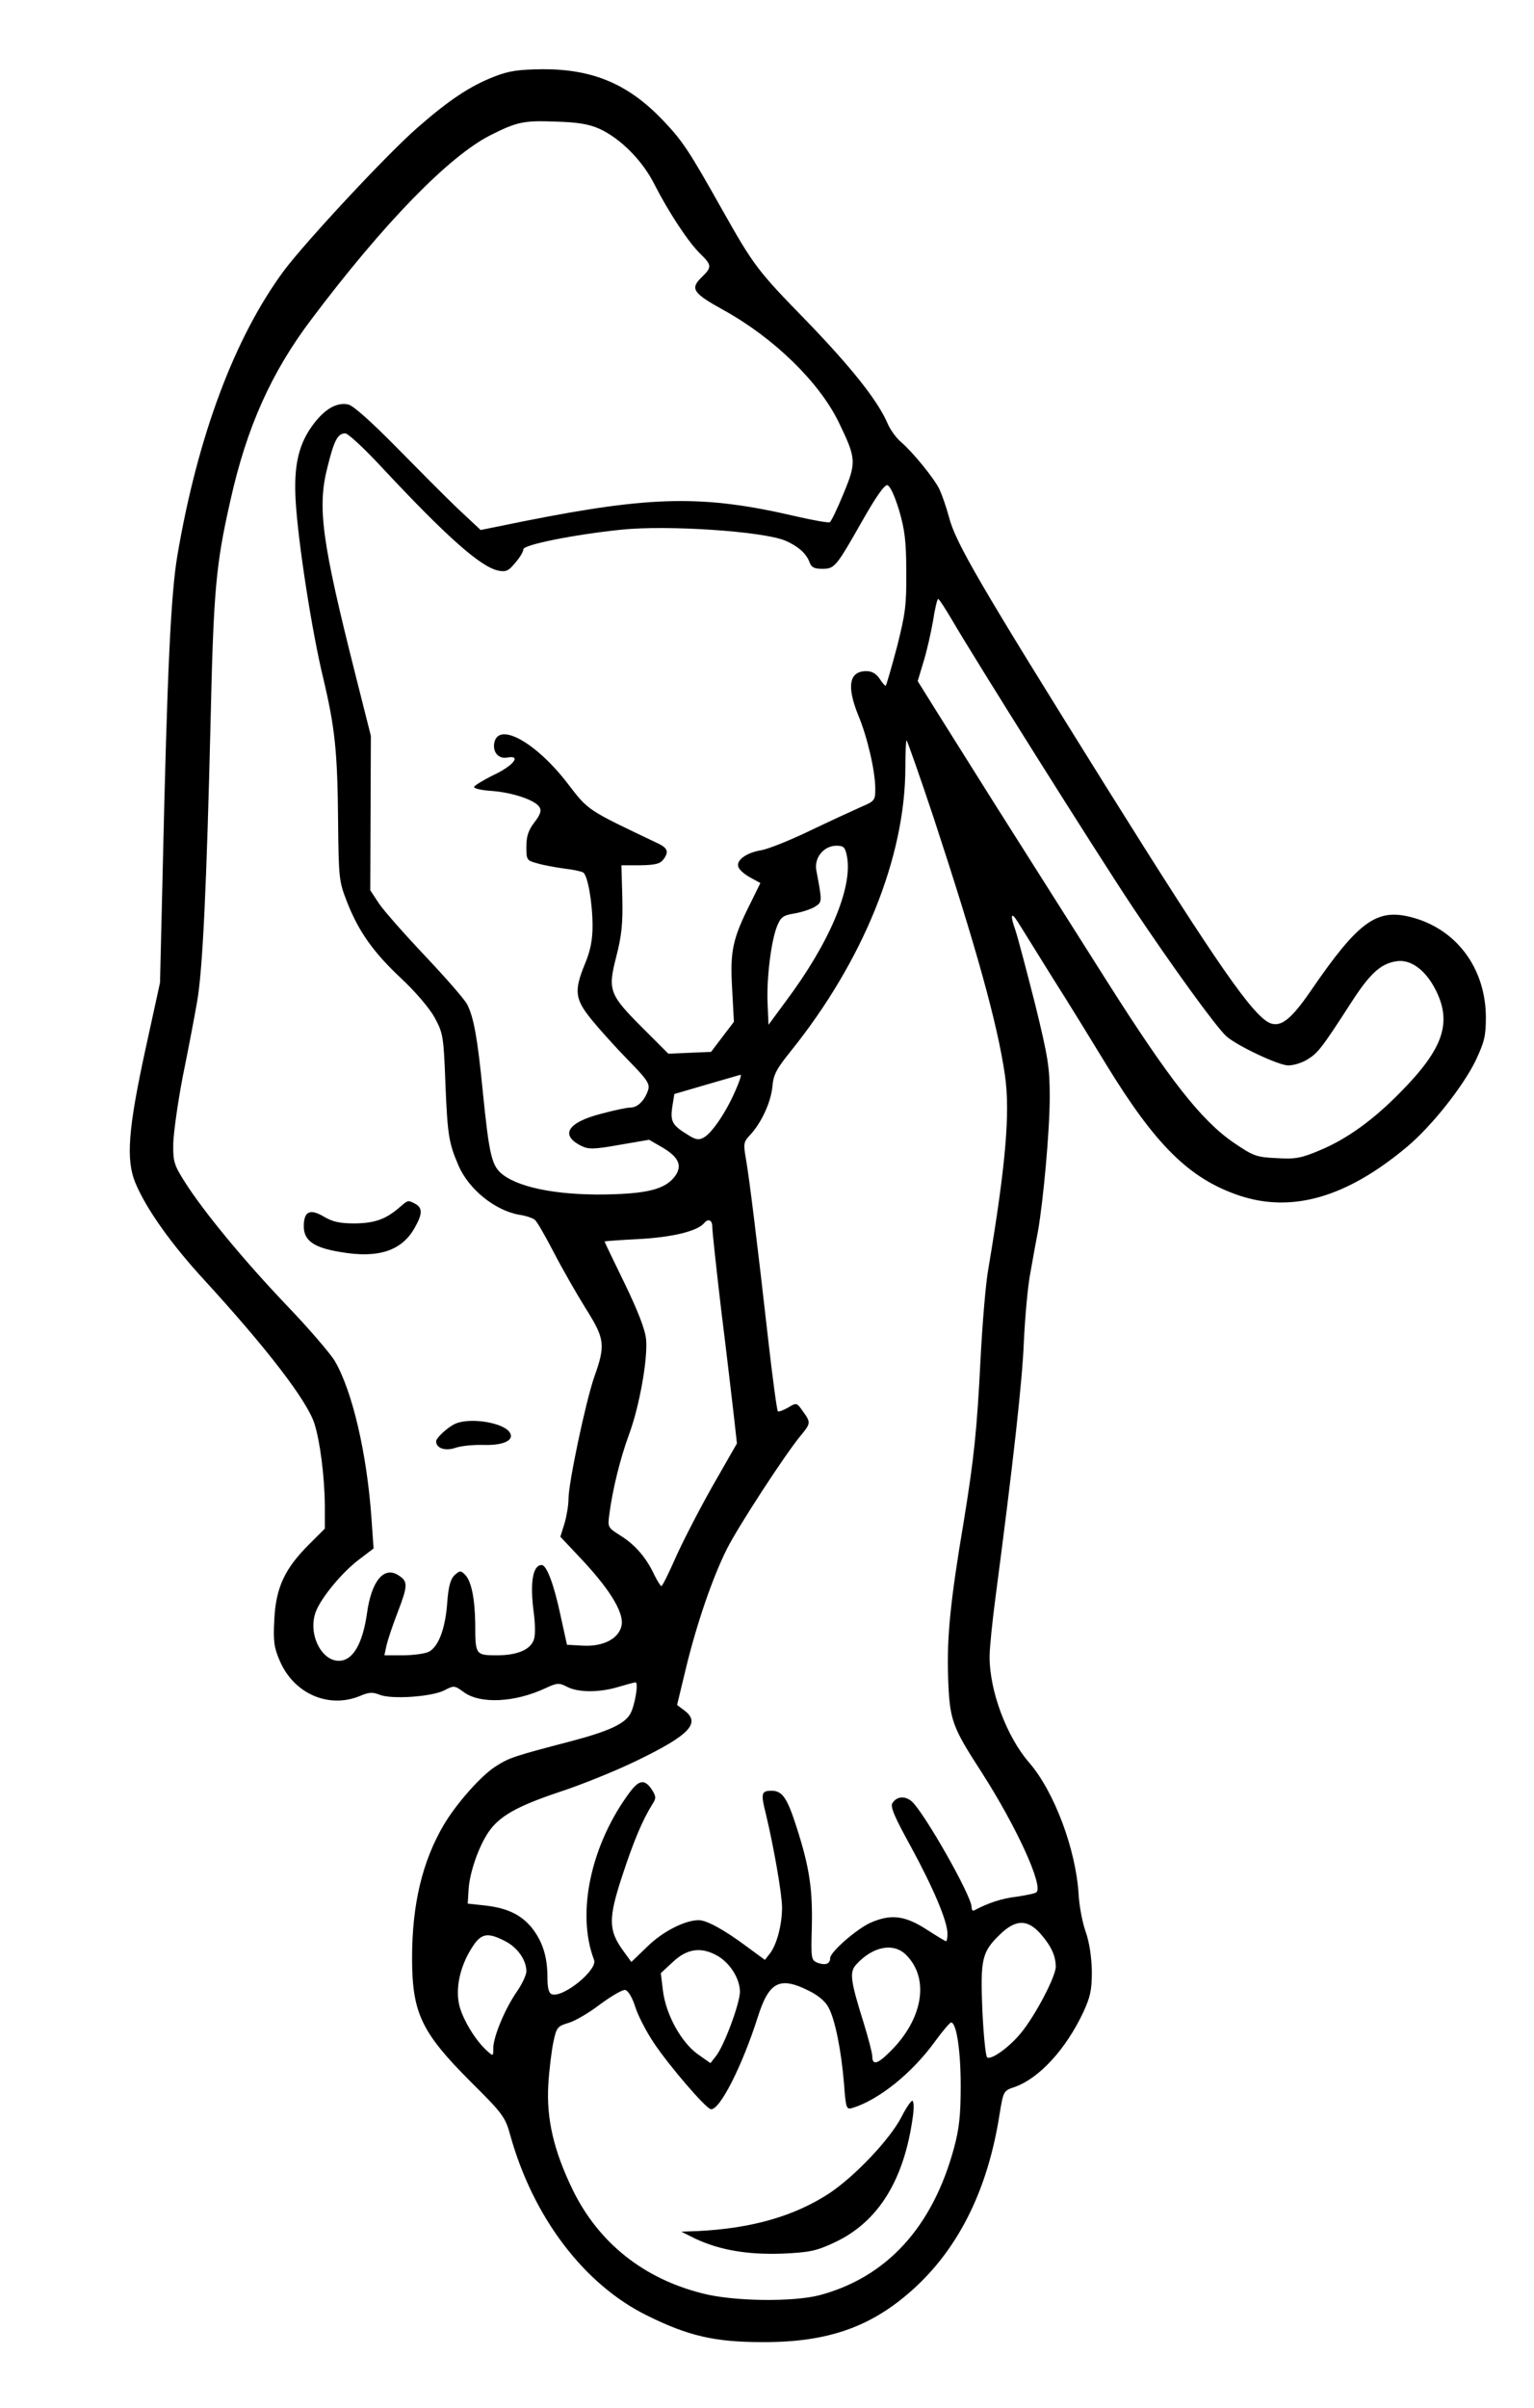<?xml version="1.0" standalone="no"?>
<!DOCTYPE svg PUBLIC "-//W3C//DTD SVG 20010904//EN"
 "http://www.w3.org/TR/2001/REC-SVG-20010904/DTD/svg10.dtd">
<svg version="1.0" xmlns="http://www.w3.org/2000/svg"
 width="510pt" height="800pt" viewBox="0 0 510 800"
 preserveAspectRatio="xMidYMid meet">

<g transform="translate(0,800) scale(0.1,-0.1)"
fill="#000000" stroke="none">
<path d="M1642 7745 c-79 -31 -149 -77 -255 -170 -99 -86 -369 -376 -442 -473
-164 -221 -287 -548 -355 -946 -22 -129 -34 -382 -49 -1046 l-9 -375 -47 -215
c-59 -270 -67 -373 -35 -450 36 -87 121 -206 231 -325 205 -224 338 -396 364
-474 19 -59 34 -176 35 -273 l0 -77 -54 -54 c-79 -79 -109 -142 -114 -248 -4
-72 -1 -93 18 -137 47 -110 163 -160 267 -117 30 13 43 13 65 4 39 -16 174 -7
216 15 31 16 33 16 62 -5 55 -42 172 -36 274 12 39 18 45 18 72 4 37 -19 107
-19 170 0 27 8 52 15 57 15 11 0 -3 -82 -19 -107 -20 -32 -73 -56 -194 -88
-191 -50 -207 -55 -252 -84 -49 -31 -131 -124 -173 -195 -71 -121 -105 -264
-105 -441 0 -184 31 -248 196 -413 106 -105 114 -117 130 -175 76 -274 246
-498 456 -601 137 -68 226 -88 383 -88 222 -1 369 53 510 184 147 137 240 329
278 572 13 79 13 79 51 92 80 28 169 124 227 247 24 52 29 74 29 137 -1 48 -8
95 -20 130 -11 30 -22 87 -24 126 -9 149 -81 341 -164 437 -75 86 -132 238
-132 352 0 28 9 118 20 200 58 441 89 716 94 848 4 82 13 185 22 230 8 45 19
107 25 137 18 103 39 335 39 445 0 98 -5 131 -49 310 -28 110 -57 220 -65 244
-18 50 -15 64 7 29 8 -12 59 -95 114 -183 56 -88 137 -220 182 -294 163 -266
275 -377 440 -433 176 -59 357 -7 557 160 81 67 187 200 230 288 29 62 34 81
34 145 -1 163 -99 294 -250 332 -114 29 -175 -16 -332 -245 -64 -93 -98 -121
-134 -108 -57 22 -175 192 -546 785 -424 679 -501 812 -523 897 -9 34 -24 76
-32 93 -19 38 -88 122 -126 155 -17 14 -38 43 -47 65 -33 76 -123 188 -269
339 -163 167 -175 183 -281 371 -108 192 -129 224 -190 289 -117 125 -235 176
-404 176 -82 -1 -113 -5 -164 -25z m351 -173 c70 -32 144 -106 184 -187 46
-90 113 -192 152 -229 37 -36 38 -44 6 -75 -42 -40 -33 -54 70 -111 167 -92
318 -239 383 -372 59 -122 60 -133 16 -239 -20 -49 -41 -92 -45 -94 -4 -3 -54
6 -111 19 -308 72 -479 69 -902 -15 l-148 -30 -77 72 c-42 40 -134 133 -206
206 -80 81 -140 135 -157 139 -37 8 -76 -13 -115 -64 -50 -66 -67 -137 -60
-257 8 -137 54 -434 92 -590 39 -165 47 -243 49 -475 2 -187 3 -198 29 -265
39 -100 88 -169 181 -256 47 -44 94 -99 111 -130 28 -52 30 -61 36 -224 7
-167 11 -192 43 -267 34 -79 120 -149 201 -164 22 -3 46 -11 53 -17 7 -5 35
-54 63 -108 28 -54 76 -138 106 -186 64 -102 67 -121 28 -230 -28 -82 -85
-350 -85 -404 0 -20 -6 -56 -13 -80 l-14 -45 79 -84 c92 -100 134 -173 124
-213 -10 -42 -60 -68 -126 -65 l-55 3 -22 100 c-22 103 -46 165 -62 165 -30 0
-40 -59 -26 -162 4 -31 5 -68 1 -82 -9 -36 -54 -56 -124 -56 -71 0 -72 2 -72
103 -1 85 -13 144 -34 165 -14 14 -17 14 -34 -1 -14 -13 -21 -37 -25 -90 -6
-89 -30 -151 -63 -166 -14 -6 -52 -11 -85 -11 l-61 0 7 33 c4 17 20 66 36 107
35 91 36 105 5 125 -49 33 -91 -17 -106 -126 -14 -98 -45 -153 -88 -157 -62
-6 -110 89 -82 163 18 47 87 130 142 172 l50 38 -7 100 c-15 214 -63 422 -122
523 -15 25 -87 109 -161 186 -144 151 -278 314 -339 411 -34 54 -38 66 -37
125 1 36 15 137 32 225 18 88 39 199 47 245 19 105 32 392 45 930 10 435 17
522 66 737 54 243 136 426 270 603 241 320 456 540 593 610 89 45 112 50 216
46 75 -2 112 -8 148 -24z m-729 -1119 c221 -237 334 -337 393 -349 25 -5 34
-1 56 26 15 17 27 37 27 45 0 15 169 49 325 65 153 16 469 -5 545 -36 42 -18
70 -42 81 -71 6 -18 16 -23 42 -23 42 0 46 5 133 158 46 81 74 121 84 120 9
-2 24 -34 39 -83 19 -64 24 -105 24 -205 1 -111 -3 -139 -31 -250 -18 -68 -35
-126 -37 -128 -2 -2 -11 8 -20 22 -12 18 -26 26 -45 26 -57 0 -66 -50 -26
-148 30 -72 56 -185 56 -243 0 -38 -2 -41 -47 -60 -27 -12 -103 -47 -170 -79
-66 -32 -139 -61 -162 -65 -50 -8 -85 -34 -76 -56 3 -9 21 -25 40 -35 l33 -18
-32 -65 c-61 -121 -69 -161 -62 -285 l6 -111 -38 -50 -38 -50 -71 -3 -71 -3
-84 84 c-113 113 -118 126 -89 239 18 70 22 111 20 196 l-3 107 63 0 c51 1 66
5 77 20 18 24 14 37 -17 52 -240 114 -232 109 -302 200 -103 134 -226 204
-243 138 -8 -33 13 -58 43 -52 48 9 19 -28 -46 -58 -34 -17 -64 -35 -65 -40 0
-5 26 -11 59 -13 68 -5 143 -30 158 -53 8 -12 4 -25 -16 -51 -20 -26 -27 -46
-27 -81 0 -45 1 -46 38 -56 20 -6 60 -13 88 -17 28 -3 56 -9 63 -13 15 -10 31
-100 31 -178 0 -45 -7 -82 -25 -125 -37 -90 -34 -117 21 -185 26 -32 80 -92
121 -134 64 -65 74 -80 68 -100 -11 -35 -35 -59 -59 -59 -12 0 -54 -9 -95 -20
-115 -29 -141 -72 -67 -108 22 -11 42 -11 125 4 l99 17 45 -26 c52 -31 65 -58
44 -91 -29 -43 -82 -60 -206 -64 -168 -6 -306 18 -368 64 -38 29 -46 60 -68
278 -17 174 -30 247 -52 289 -8 16 -71 88 -139 160 -69 73 -138 151 -154 175
l-29 44 1 256 1 257 -51 202 c-112 444 -128 557 -93 692 22 89 34 111 59 111
9 0 61 -48 116 -107z m1900 -511 c78 -134 473 -762 599 -952 134 -201 280
-402 314 -433 36 -32 174 -97 206 -97 18 0 47 9 64 20 34 21 46 35 144 187 63
98 99 131 151 139 47 8 97 -28 131 -95 55 -109 26 -195 -116 -339 -91 -93
-178 -156 -269 -194 -62 -26 -81 -30 -144 -26 -67 3 -77 7 -142 51 -108 74
-214 209 -422 537 -68 107 -153 242 -190 300 -37 58 -122 193 -190 300 -67
107 -151 240 -186 296 l-63 101 19 63 c11 35 25 97 32 137 6 40 14 73 17 73 4
-1 23 -31 45 -68z m-60 -659 c141 -429 212 -683 237 -855 18 -123 3 -298 -55
-643 -9 -49 -20 -184 -26 -300 -12 -239 -22 -331 -55 -535 -46 -272 -57 -389
-53 -520 5 -146 12 -165 113 -321 114 -178 204 -374 181 -396 -3 -4 -33 -10
-66 -15 -50 -6 -93 -20 -142 -46 -5 -2 -8 4 -8 12 0 37 -156 311 -198 350 -23
20 -50 18 -65 -5 -8 -12 7 -46 62 -146 75 -138 121 -247 121 -288 0 -14 -2
-25 -5 -25 -2 0 -32 18 -66 40 -72 46 -118 51 -186 21 -47 -22 -133 -97 -133
-117 0 -19 -15 -25 -41 -16 -22 9 -23 12 -20 119 3 126 -8 199 -50 330 -32
100 -48 123 -84 123 -34 0 -36 -9 -19 -76 26 -108 54 -267 54 -312 0 -57 -17
-121 -39 -151 l-18 -23 -64 47 c-73 54 -130 85 -156 85 -46 0 -120 -38 -170
-87 l-54 -52 -29 40 c-47 66 -48 105 -1 247 37 113 67 185 101 239 12 18 11
25 -3 47 -23 34 -41 33 -71 -6 -131 -174 -181 -404 -121 -560 13 -33 -104
-128 -141 -114 -10 4 -14 22 -14 57 0 69 -17 120 -53 165 -36 43 -82 65 -157
73 l-55 6 3 49 c4 56 33 139 65 187 36 54 94 87 237 135 74 24 189 71 255 103
178 86 216 126 160 168 l-24 18 29 120 c35 146 89 304 137 399 36 72 192 312
245 376 34 41 34 44 7 81 -20 29 -21 29 -49 12 -16 -9 -32 -15 -34 -12 -3 3
-17 106 -31 229 -37 328 -64 547 -75 609 -9 51 -8 57 14 80 37 40 69 108 74
161 3 39 14 59 60 116 243 302 382 647 382 945 0 49 2 89 4 89 2 0 43 -116 90
-257z m-288 -129 c19 -104 -58 -287 -205 -483 l-56 -76 -3 70 c-4 84 12 211
32 259 12 29 20 35 58 41 23 4 54 14 67 22 25 16 25 15 5 121 -8 42 25 82 67
82 24 0 29 -5 35 -36z m-372 -780 c-31 -71 -78 -140 -105 -154 -16 -9 -27 -7
-53 10 -51 31 -58 44 -51 92 l7 43 106 31 c59 17 110 32 114 33 4 0 -4 -24
-18 -55z m-76 -452 c0 -9 13 -134 30 -277 18 -143 36 -301 42 -351 l10 -90
-83 -145 c-45 -80 -100 -187 -122 -237 -22 -50 -43 -92 -46 -92 -3 0 -13 16
-23 36 -27 58 -64 101 -112 131 -44 28 -44 28 -38 73 11 83 36 184 65 263 35
94 63 252 57 317 -3 32 -27 94 -71 185 -37 76 -67 138 -67 140 0 1 51 5 113 8
112 6 195 26 218 53 14 17 28 10 27 -14z m1092 -2348 c35 -40 50 -73 50 -109
0 -32 -68 -162 -115 -219 -39 -48 -99 -91 -113 -82 -5 3 -12 73 -16 155 -7
172 -2 195 59 254 52 50 91 51 135 1z m-1780 -24 c41 -21 70 -63 70 -100 0
-12 -14 -42 -32 -68 -40 -58 -77 -148 -78 -186 0 -29 0 -29 -21 -10 -37 33
-78 100 -91 147 -15 57 0 131 40 194 31 50 52 54 112 23z m1333 -46 c78 -78
56 -213 -54 -321 -42 -42 -59 -46 -59 -15 0 10 -13 60 -29 112 -44 140 -47
167 -25 192 55 61 125 75 167 32z m-625 -4 c41 -25 72 -76 72 -118 0 -38 -53
-181 -80 -214 l-18 -23 -44 31 c-54 40 -104 130 -114 210 l-7 58 41 38 c48 45
96 50 150 18z m302 -115 c31 -15 56 -37 65 -56 22 -41 42 -144 51 -252 6 -83
8 -87 28 -81 88 27 199 116 276 223 25 34 48 61 52 61 18 0 32 -94 32 -210 0
-97 -5 -143 -22 -206 -71 -263 -223 -430 -447 -490 -88 -23 -287 -21 -390 6
-195 49 -343 167 -429 340 -65 133 -90 240 -83 355 3 49 11 113 17 141 10 48
14 52 51 63 21 6 69 34 105 62 37 27 74 49 83 47 9 -2 23 -24 33 -56 9 -29 37
-83 62 -120 50 -75 171 -216 189 -220 29 -6 105 144 157 308 37 116 73 134
170 85z"/>
<path d="M1329 3989 c-46 -40 -82 -53 -149 -54 -50 0 -74 5 -104 23 -46 27
-66 17 -66 -33 0 -47 34 -71 122 -85 126 -22 204 4 247 81 26 46 26 65 2 79
-25 13 -24 13 -52 -11z"/>
<path d="M1515 3270 c-24 -10 -65 -47 -65 -59 0 -23 30 -33 63 -22 19 7 62 11
96 10 65 -2 102 16 86 41 -20 33 -130 51 -180 30z"/>
<path d="M2997 966 c-39 -75 -154 -196 -239 -253 -116 -76 -257 -117 -438
-126 l-55 -2 46 -23 c81 -38 173 -54 289 -50 91 4 114 9 172 36 146 67 234
206 263 420 4 28 3 52 -2 52 -4 0 -21 -24 -36 -54z"/>
</g>
</svg>

